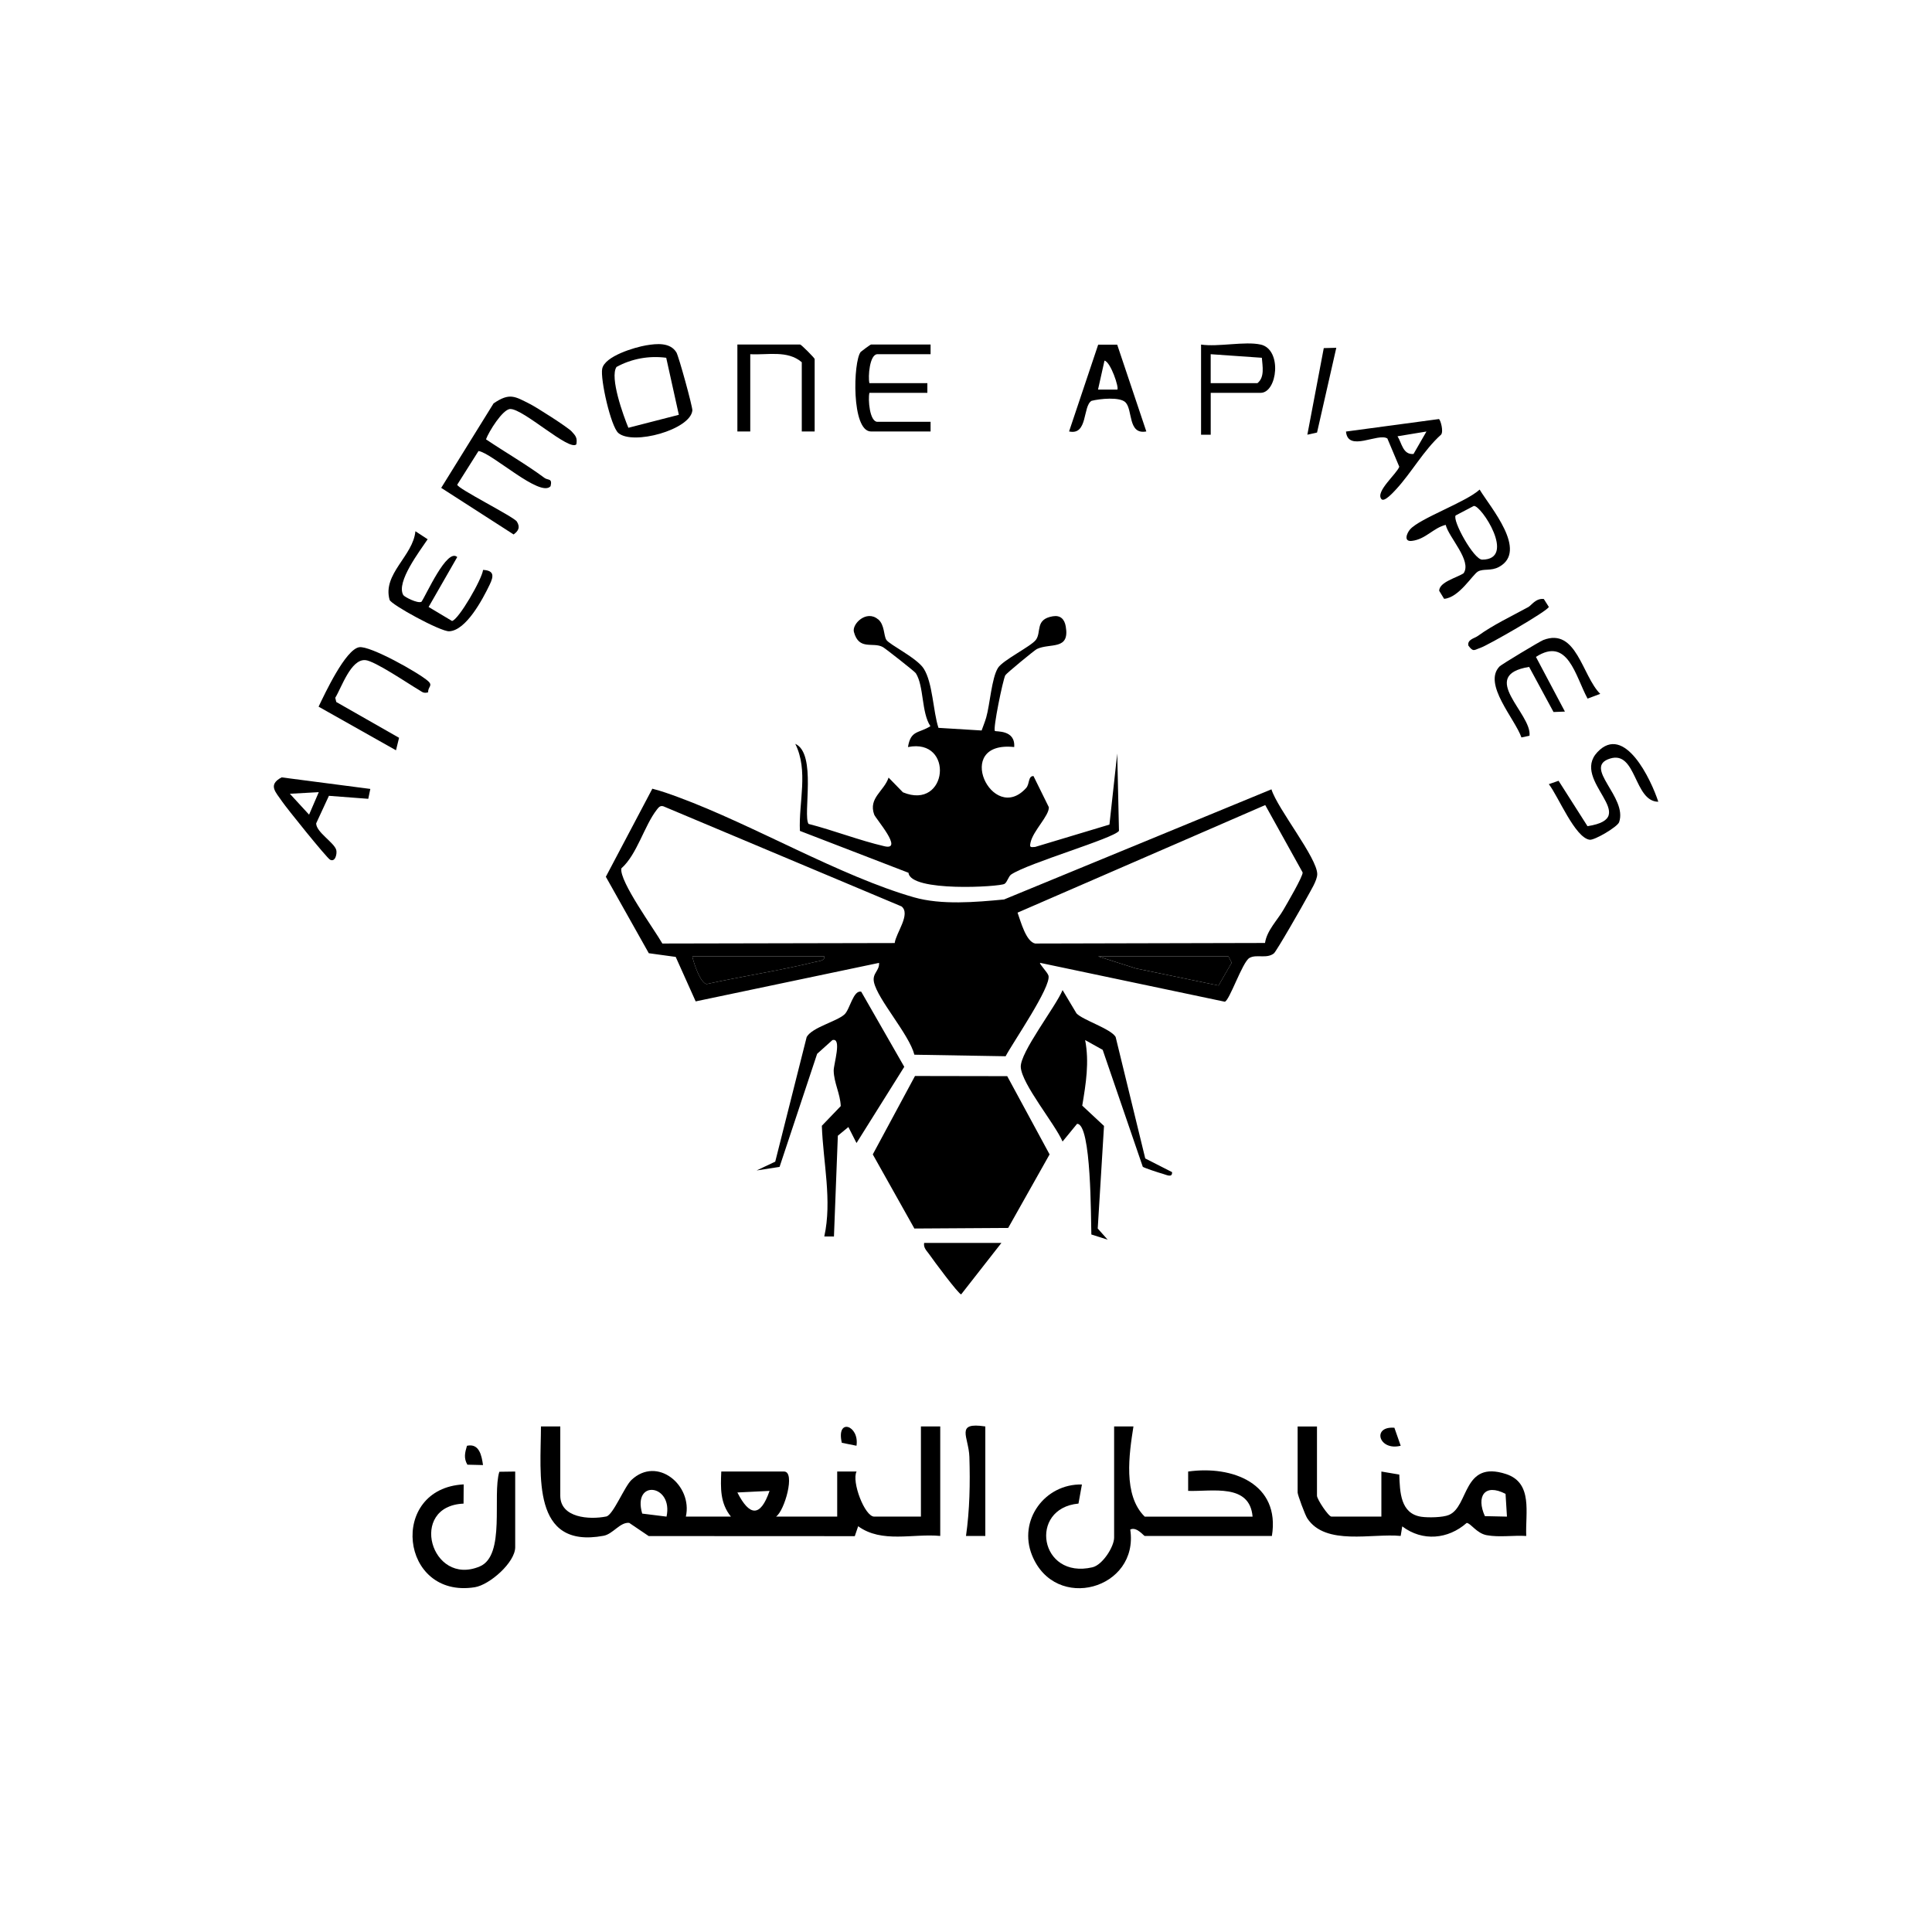 <?xml version="1.0" encoding="UTF-8"?>
<svg id="Layer_1" data-name="Layer 1" xmlns="http://www.w3.org/2000/svg" viewBox="0 0 600 600">
  <path d="M394.86,245.13c1.83,6,14.31,21.41,14.22,26.39-.04,1.98-2.07,5.1-3.07,6.99-1.2,2.27-9.6,16.97-10.41,17.59-2.29,1.76-5.4.14-7.59,1.41s-6.21,13.35-7.65,13.58l-57.35-12.07c-.35.26,2.31,2.93,2.6,3.96.95,3.39-11.06,20.79-13.31,25.05l-28.33-.48c-1.64-6.35-11.41-17.15-12.55-22.52-.6-2.81,1.75-3.5,1.58-6l-56.95,11.96-6.2-13.81-8.36-1.15-13.34-23.74,14.44-27.35c2.8.71,5.57,1.71,8.27,2.71,23.18,8.57,50.09,24.47,72.98,31.02,8.54,2.44,19.14,1.51,27.98.67l83.03-34.2ZM277.86,292.87c.37-3.12,5.07-8.97,2.13-11.37l-73.93-31.08c-1.04-.34-1.52.32-2.07,1.02-3.92,5.01-6.14,13.93-11.02,18.24-.72,3.96,10.28,19,12.73,23.34l72.16-.15ZM398.56,282.58c1.08-1.86,6.16-10.51,5.98-11.64l-11.61-20.92-76.92,33.41c.98,2.73,2.64,9.03,5.47,9.59l71.38-.17c.57-3.89,3.87-7.1,5.7-10.27ZM256,297h-41c.45,2.11,2.46,8.28,4.45,8.61,11.18-2.45,22.66-4.17,33.78-6.89,1.01-.25,3-.3,2.77-1.72ZM381.5,297h-40.5l11.75,3.75,25.68,5.31,4.08-7.08-1.01-1.98Z"/>
  <path d="M272.7,192.31c2.08,1.76,1.7,5.07,2.57,6.41.99,1.51,9.47,5.6,11.59,8.91,2.83,4.4,2.9,13.29,4.59,18.41l13.4.82c.47-1.33,1.04-2.69,1.43-4.05,1.14-3.96,1.68-12.21,3.64-15.37,1.49-2.41,10.27-6.7,11.78-8.72,1.81-2.42-.35-6.4,5.27-7.33,2.36-.39,3.62.89,4.01,3.16,1.31,7.51-4.81,5.06-8.95,7-.71.33-9.54,7.6-9.83,8.17-.77,1.55-3.88,16.68-3.22,17.28.33.31,6.4-.45,5.99,5-19.3-2.05-6.78,24.36,3.71,12.72,1.14-1.27.56-3.74,2.28-3.71l4.77,9.67c.12,2.65-4.86,7.29-5.67,10.92-.35,1.58-.11,1.56,1.42,1.42l23.07-6.94,2.42-22.07.54,24.02c-1.57,2.32-28.02,9.93-33.46,13.54-.87.58-1.23,2.39-2.08,2.92-1.5.94-29.25,2.6-29.82-3.44l-33.73-13.01c-.41-8.95,2.73-18.69-1.44-27.04,6.75,3.02,2.3,22.08,4.12,24.87,7.86,2.02,15.68,5.1,23.58,6.94,6.08,1.42-2.73-8.55-3.2-9.86-1.83-5.15,3.05-7.2,4.48-11.46l4.46,4.57c13.98,5.77,16.01-16.95,1.56-14.06.87-5.32,3.29-4.17,6.97-6.48-2.84-4.26-1.96-12.41-4.53-16.45-.35-.55-9.38-7.62-10.19-8.09-3.07-1.76-7.45,1.19-9.04-4.73-.66-2.47,3.91-6.96,7.49-3.92Z"/>
  <polygon points="312.8 334.21 325.96 358.51 313.1 381.35 283.97 381.53 271.05 358.51 284.16 334.16 312.8 334.21"/>
  <path d="M174,443v21.5c0,6.91,9.05,7.51,14.28,6.46,2.13-.43,5.66-9.32,7.83-11.35,8.02-7.55,19.05,1.68,16.89,11.39h14c-3.39-4.18-3.22-8.87-3-14h19.5c3.59,0,.18,12.2-2.5,14h19v-14h6.01c-1.6,3.11,2.53,14,5.49,14h14.5v-28h6v34c-8.53-.8-18.12,2.34-25.49-3.01l-1.05,3.08-64-.03-6.06-4.1c-2.85-.27-5.03,3.47-7.95,4.01-22.52,4.19-19.49-19.01-19.45-33.95h6ZM207,471c2.15-10.05-10.68-11.71-7.56-.94l7.56.94ZM238.99,463.01l-9.99.49c3.74,7.36,7.13,7.82,9.99-.49Z"/>
  <path d="M346,443h6c-1.34,8.56-3.28,21.36,3.5,28h33.5c-.89-10.4-12.5-7.75-20.01-7.99v-6.01c13.75-1.95,28.66,3.76,26.01,20.01h-39.5c-.26,0-2.57-3.01-4.49-1.99,2.78,18.54-23.3,25.81-30.5,7.99-4.4-10.88,3.98-22.25,15.49-21.99l-1.07,5.93c-15.62,1.46-12.12,23.62,4.33,19.79,3.15-.73,6.74-6.39,6.74-9.23v-34.5Z"/>
  <path d="M334.3,314.7c1.96,2.11,10.66,4.76,12.17,7.33l9.2,37.74,8.32,4.24c.16,1.96-1.97.74-2.99.49-.91-.22-5.82-1.85-6.1-2.15l-12.45-36.31-5.45-3.04c1.32,6.88.25,13.5-.9,20.36l6.76,6.31-1.95,31.86,3.08,3.46-5.06-1.61c-.17-4.51.06-34.51-4.44-34.36l-4.5,5.49c-2.41-5.54-12.64-17.78-12.98-23.09-.3-4.53,10.88-18.82,12.98-23.94l4.31,7.21Z"/>
  <path d="M266.01,355l-2.54-4.99-3.27,2.7-1.21,31.3-3-.02c2.47-11.12-.36-23.02-.76-34.37l5.87-6.11c-.13-3.78-2.12-7.23-2.19-11.02-.03-1.94,2.65-10.35-.4-9.48l-4.74,4.26-11.67,35.12-7.12,1.1,5.78-2.73,9.77-38.73c1.76-3.02,9.26-4.76,11.73-6.99,1.68-1.52,2.74-7.68,5.21-7.05l13.36,23.32-14.84,23.68Z"/>
  <path d="M409,443v21.5c0,1.13,3.59,6.5,4.5,6.5h15.5v-14l5.56.94c.19,5.42.33,12.16,6.88,13.11,2.08.3,6.61.24,8.53-.57,6.28-2.63,4.22-17.12,17.75-12.7,8.45,2.76,5.94,12.19,6.27,19.23-4-.25-8.33.48-12.27-.24-3.17-.58-5.04-3.83-6.24-3.8-5.74,5.06-13.69,5.84-20,1.06l-.49,2.97c-8.79-.88-23.34,3.17-29.01-5.48-.68-1.04-2.99-7.25-2.99-8.01v-20.5h6ZM468,471l-.44-7.07c-6.53-3.38-9.17.81-6.42,6.92l6.85.15Z"/>
  <path d="M160,457v23.5c0,4.73-7.94,11.7-12.56,12.43-23.28,3.68-26.85-30.72-3.44-31.94l-.04,5.97c-17.24.74-10.15,25.88,5.02,19.52,8.11-3.4,3.85-22.03,6.09-29.41l4.93-.07Z"/>
  <path d="M164.56,125.45c2.06,1.04,11.72,7.19,12.96,8.53s1.83,1.98,1.47,4.02c-2.22,2.21-16.44-11.05-20.53-10.98-2.33.04-6.66,7.02-7.53,9.42,5.98,4.03,12.36,7.68,18.17,11.98,1.12.83,2.49-.01,1.89,2.57-3.21,3.69-18.24-10.38-22.39-10.92l-6.59,10.44c-.28,1.05,17.59,9.98,18.51,11.47,1.09,1.78.51,2.86-1.01,4l-22.49-14.47,16.26-26.23c5-3.4,6.58-2.2,11.29.18Z"/>
  <path d="M448.98,163c-3.89.96-6.2,4.47-10.52,4.98-2.62.31-1.6-2.36-.55-3.57,2.99-3.43,17.47-8.51,21.6-12.37,3.34,5.53,15.12,19.04,6.04,24.01-2.52,1.38-4.86.46-6.56,1.44s-5.86,8.13-10.51,8.48l-1.53-2.5c.04-2.75,5.54-4.06,7.58-5.44,2.68-3.86-4.63-11.14-5.56-15.04ZM452.07,160.08c-1.1,1.52,5.62,13.72,8.23,13.72,10.78-.03-.36-17.06-2.61-16.67l-5.62,2.95Z"/>
  <path d="M200.73,107.24c3.18-.54,7.4-.96,9.33,2.2.72,1.18,5.07,16.99,4.96,18.03-.61,5.98-18.46,10.9-22.99,7-2.34-2.02-5.65-16.74-5.01-19.95.78-3.92,10.04-6.66,13.72-7.29ZM206.9,111.11c-5.33-.7-10.73.27-15.44,2.85-2.17,3.24,2.13,15.14,3.69,18.89l15.67-4.03-3.92-17.7Z"/>
  <path d="M493.04,216.97c-3.83-7.08-6.12-19.37-16.04-12.96l9,16.98-3.54.13-7.58-14.01c-16.06,2.64.95,14.52.12,21.38l-2.51.53c-2-5.8-12.1-16.64-6.77-22.07.6-.61,12.47-7.76,13.55-8.18,10.35-4.02,12.06,11.15,17.7,16.72l-3.94,1.47Z"/>
  <path d="M125.23,184.79c.33.57,4.46,2.72,5.66,2.1,1.45-2.05,7.92-16.82,11.11-13.89l-8.89,15.5,7.27,4.35c2.05-.39,9.29-12.92,9.64-15.86,3.56.18,3.29,2.01,2.06,4.57-2.18,4.54-7.34,14.29-12.6,14.49-2.69.11-18.08-8.3-18.49-9.77-2.26-8.05,7.29-13.59,8.02-21.3l3.8,2.49c-2.36,3.56-9.87,13.29-7.58,17.3Z"/>
  <path d="M289,107v3h-16.5c-2.44,0-2.97,6.98-2.5,9h18v3h-18c-.47,2.02.06,9,2.5,9h16.5v3h-18.5c-6.16,0-5.55-21.79-3.2-24.71.12-.15,3-2.29,3.2-2.29h18.5Z"/>
  <path d="M253,134h-4v-21.5c-4.4-3.82-10.69-2.19-16-2.5v24h-4v-27h19.5c.32,0,4.5,4.18,4.5,4.5v22.5Z"/>
  <path d="M514.99,248.99c-7.57-.06-6.73-15.95-14.94-13.42-8.71,2.68,5.5,11.96,2.78,19.77-.5,1.44-7.62,5.66-9.15,5.45-4.58-.66-9.74-13.5-12.68-17.26l3.03-1.05,8.98,14.1c17.29-2.7-5.35-14.05,3.08-23s16.68,8.57,18.91,15.41Z"/>
  <path d="M133,215c-1.55.44-1.93-.18-2.91-.74-3.24-1.88-13.77-9.09-16.68-9.26-4.47-.26-7.27,8.37-9.29,11.7l.31,1.31,19.5,11.12-.95,3.88-24.04-13.55c1.96-4.08,8.34-17.76,12.61-18.46,3.37-.56,18.68,8.04,21.45,10.57,1.54,1.4-.21,1.81-.02,3.45Z"/>
  <path d="M391.5,107c6.8,1.54,5.18,15,0,15h-15.5v13.01s-3,0-3,0v-28c5.3.8,13.66-1.09,18.5,0ZM376,119h14.5c2.33-1.86,1.57-5.28,1.38-7.89l-15.89-1.11v9.01Z"/>
  <path d="M346.96,107.05l9.04,26.94c-5.78,1.08-4.16-6.68-6.46-9.03-1.75-1.79-8.06-1.12-10.55-.48-2.8,1.67-1.09,10.82-6.98,9.51l9.04-26.95h5.91ZM347,120.99c.59-.56-2.08-8.61-3.99-8.99l-2.01,8.99h6Z"/>
  <path d="M446.87,130.13c.53.34,1.48,3.84.68,4.84-5.43,4.88-9.17,11.81-14.03,17.05-.72.77-3.62,4.04-4.51,2.98-1.95-2.32,4.75-7.81,5.55-10.05l-3.7-8.78c-2.93-1.84-12.26,4.37-12.85-2.15l28.86-3.88ZM443,134.01l-8.99,1.48c1.34,2.08,1.65,5.78,4.97,5.5l4.02-6.98Z"/>
  <path d="M115.01,245l-.64,3.08-12.22-.93-3.96,8.55c0,2.76,5.61,5.95,6.24,8.28.29,1.1-.26,3.85-1.91,3.02-1.05-.53-13.63-16.18-14.91-18.09-1.9-2.84-4.59-5.15-.15-7.49l27.55,3.59ZM99,246.01l-8.98.5,5.97,6.49,3.01-6.99Z"/>
  <path d="M311,386l-12.5,15.98c-.78,0-8.64-10.59-9.78-12.26-.82-1.21-2-2.11-1.72-3.72h24Z"/>
  <path d="M306,443v34h-6c1.15-8.03,1.31-16.37,1.05-24.55-.2-6.24-4.58-10.92,4.95-9.45Z"/>
  <path d="M474.58,188.56c1.05-.57,2.35-2.83,4.87-2.53l1.55,2.45c-.26,1.22-18.92,11.94-21.29,12.73-1.91.64-2.15,1.4-3.7-.73-.37-1.89,1.95-2.25,2.98-3,4.77-3.46,10.43-6.09,15.59-8.93Z"/>
  <polygon points="415 108.01 409.02 134.33 406.01 135 411.11 108.11 415 108.01"/>
  <path d="M435,448.99c-6.76,1.73-9.09-6.14-1.96-5.59l1.96,5.59Z"/>
  <path d="M150,454.99l-4.85-.12c-1.19-2.03-.76-3.75-.13-5.87,3.85-.85,4.58,3.11,4.98,5.99Z"/>
  <path d="M265.99,448.99l-4.56-.92c-1.81-7.91,5.52-5.41,4.56.92Z"/>
  <polygon points="381.5 297 382.51 298.98 378.43 306.07 352.75 300.75 341 297 381.5 297"/>
  <path d="M256,297c.23,1.42-1.76,1.47-2.77,1.72-11.11,2.72-22.6,4.44-33.78,6.89-1.99-.33-4-6.5-4.45-8.61h41Z"/>
</svg>